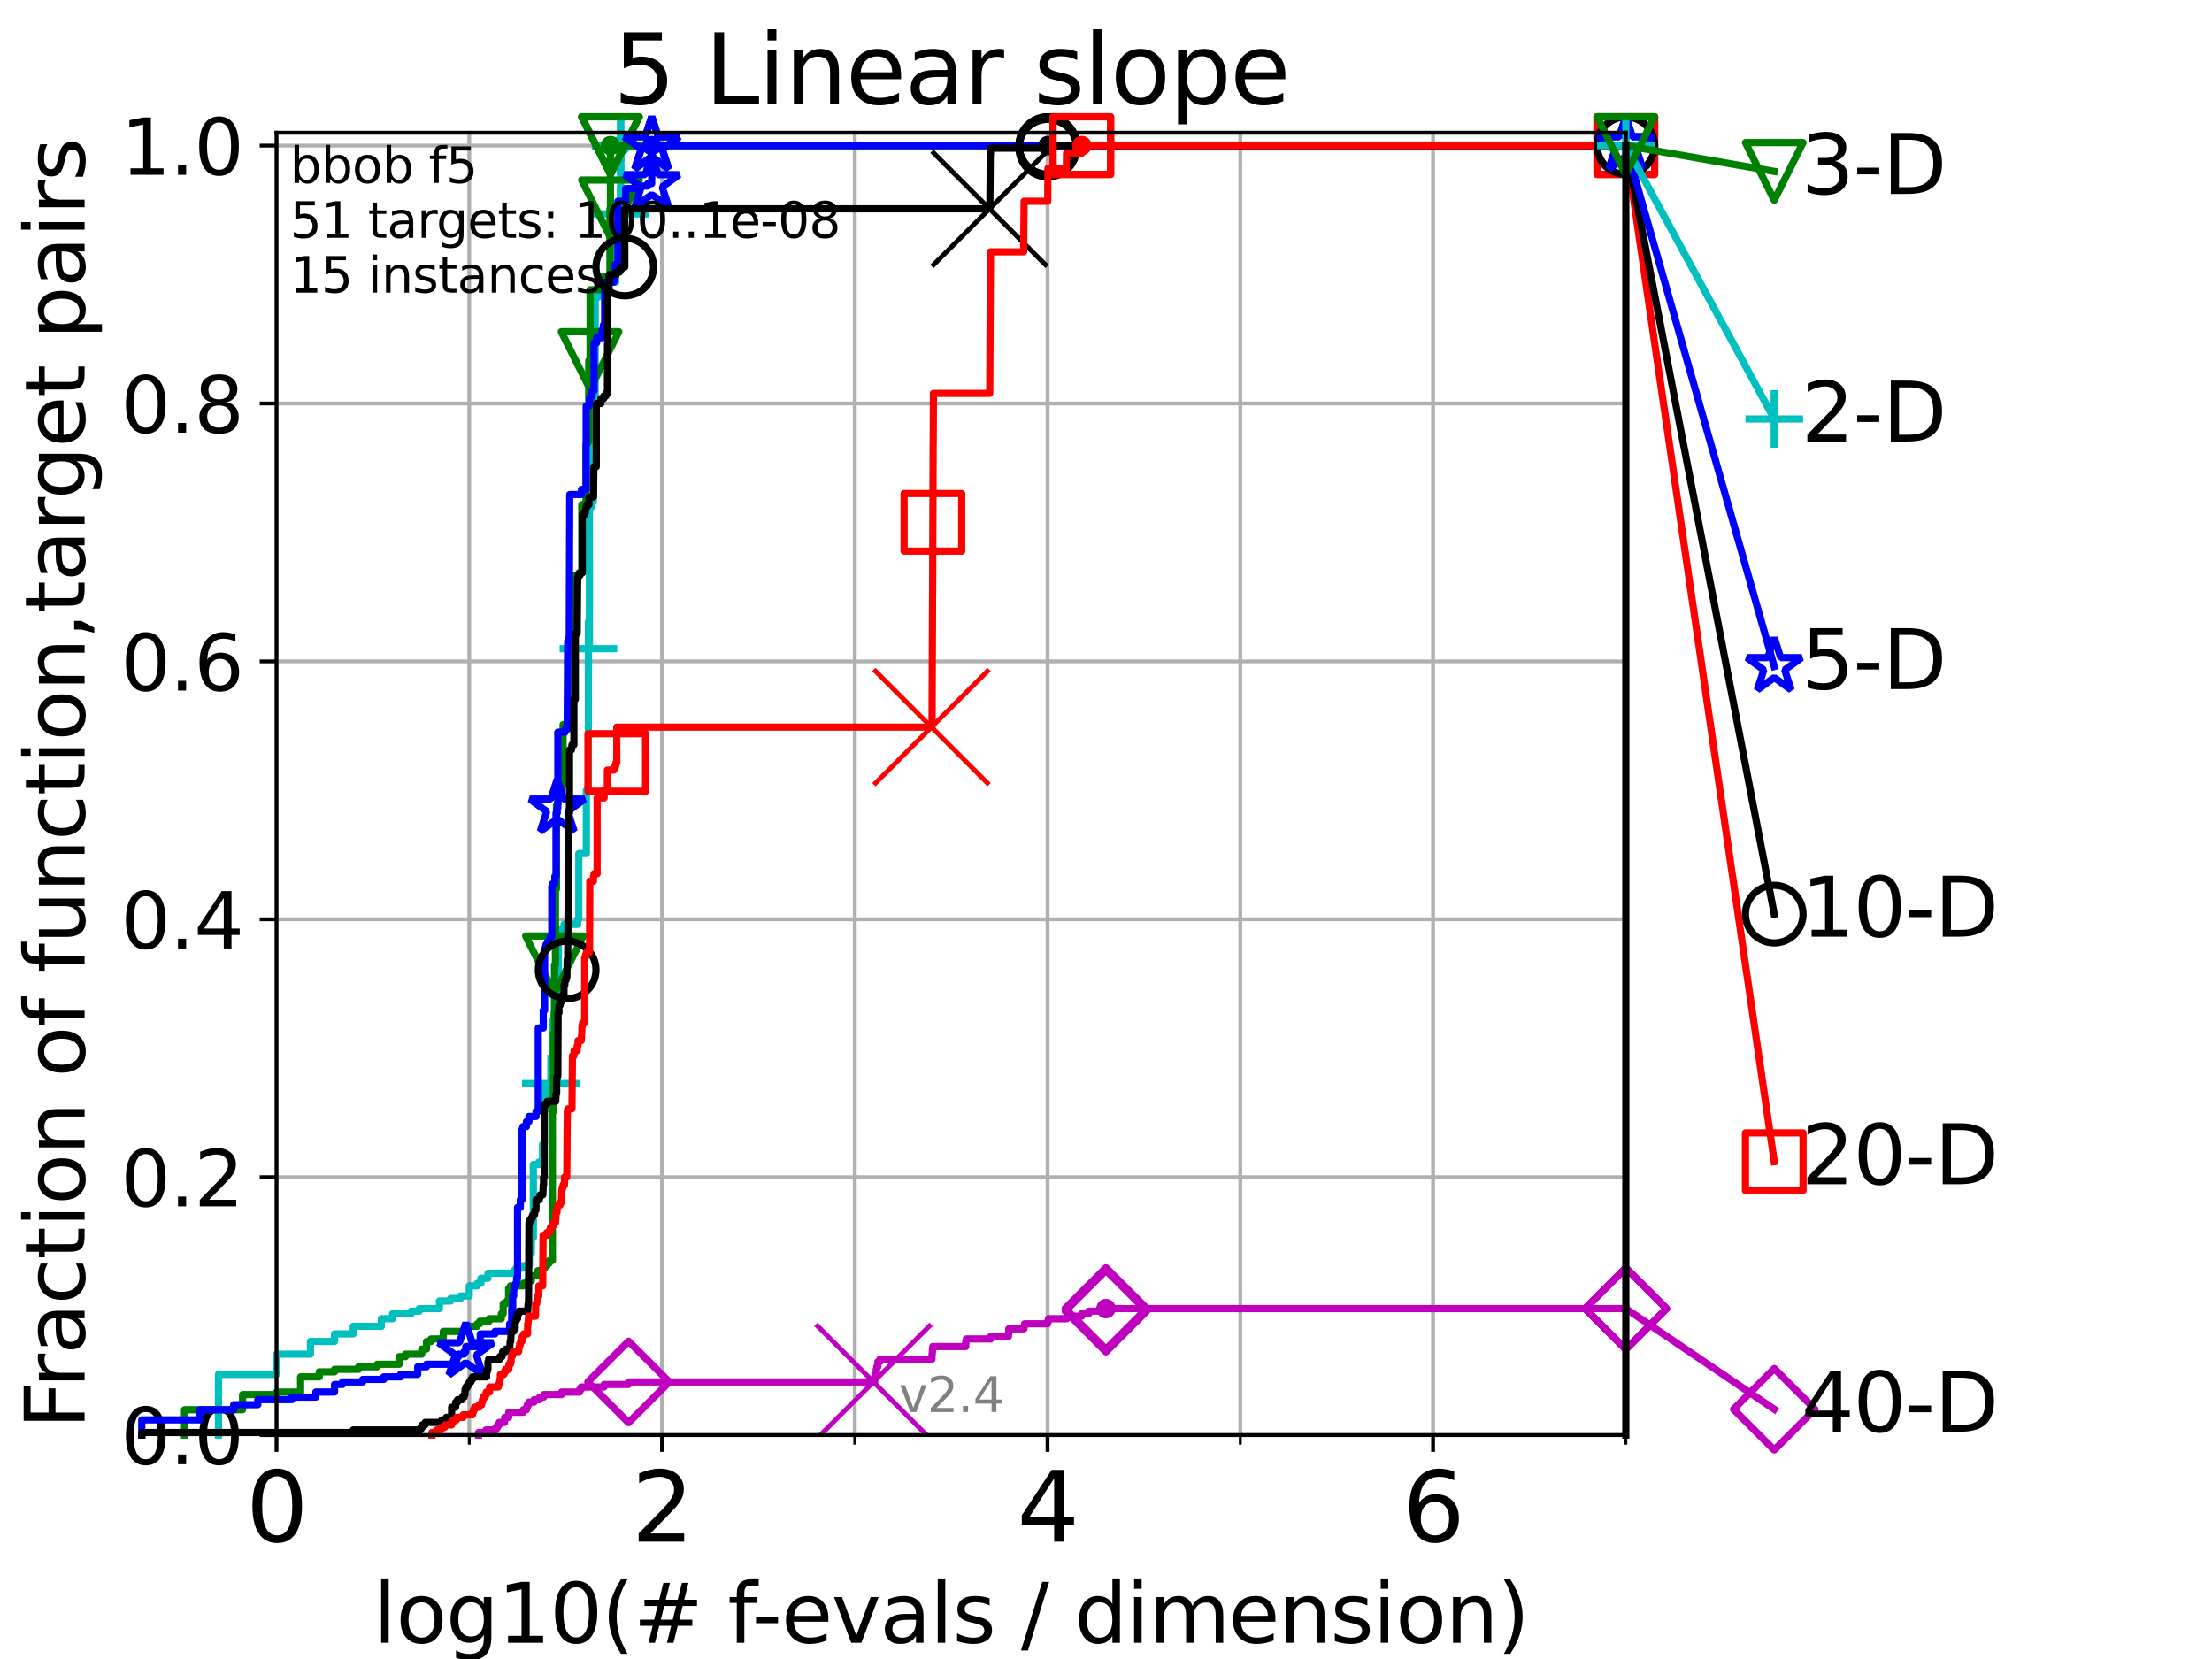 <?xml version="1.0" encoding="utf-8" standalone="no"?>
<!DOCTYPE svg PUBLIC "-//W3C//DTD SVG 1.1//EN"
  "http://www.w3.org/Graphics/SVG/1.1/DTD/svg11.dtd">
<svg height="345.6pt" version="1.1" viewBox="0 0 460.8 345.6" width="460.8pt" xmlns="http://www.w3.org/2000/svg" xmlns:xlink="http://www.w3.org/1999/xlink">
 <defs>
  <style type="text/css">*{stroke-linecap:butt;stroke-linejoin:round;}</style>
 </defs>
 <g id="figure_1">
  <g id="patch_1">
   <path d="M 0 345.6 
L 460.8 345.6 
L 460.8 0 
L 0 0 
z
" style="fill:#ffffff;"/>
  </g>
  <g id="axes_1">
   <g id="patch_2">
    <path d="M 57.6 298.944 
L 338.688 298.944 
L 338.688 27.648 
L 57.6 27.648 
z
" style="fill:#ffffff;"/>
   </g>
   <g id="matplotlib.axis_1">
    <g id="xtick_1">
     <g id="line2d_1">
      <path clip-path="url(#p03f51d6a20)" d="M 57.6 298.944 
L 57.6 27.648 
" style="fill:none;stroke:#b0b0b0;stroke-linecap:square;stroke-width:0.8;"/>
     </g>
     <g id="line2d_2">
      <defs>
       <path d="M 0 0 
L 0 3.5 
" id="me3a0a09bda" style="stroke:#000000;stroke-width:0.8;"/>
      </defs>
      <g>
       <use style="stroke:#000000;stroke-width:0.8;" x="57.6" xlink:href="#me3a0a09bda" y="298.944"/>
      </g>
     </g>
     <g id="text_1">
      <!-- 0 -->
      <g transform="translate(51.237 321.141)scale(0.2 -0.2)">
       <defs>
        <path d="M 2034 4250 
Q 1547 4250 1301 3770 
Q 1056 3291 1056 2328 
Q 1056 1369 1301 889 
Q 1547 409 2034 409 
Q 2525 409 2770 889 
Q 3016 1369 3016 2328 
Q 3016 3291 2770 3770 
Q 2525 4250 2034 4250 
z
M 2034 4750 
Q 2819 4750 3233 4129 
Q 3647 3509 3647 2328 
Q 3647 1150 3233 529 
Q 2819 -91 2034 -91 
Q 1250 -91 836 529 
Q 422 1150 422 2328 
Q 422 3509 836 4129 
Q 1250 4750 2034 4750 
z
" id="DejaVuSans-30" transform="scale(0.016)"/>
       </defs>
       <use xlink:href="#DejaVuSans-30"/>
      </g>
     </g>
    </g>
    <g id="xtick_2">
     <g id="line2d_3">
      <path clip-path="url(#p03f51d6a20)" d="M 137.911 298.944 
L 137.911 27.648 
" style="fill:none;stroke:#b0b0b0;stroke-linecap:square;stroke-width:0.8;"/>
     </g>
     <g id="line2d_4">
      <g>
       <use style="stroke:#000000;stroke-width:0.8;" x="137.911" xlink:href="#me3a0a09bda" y="298.944"/>
      </g>
     </g>
     <g id="text_2">
      <!-- 2 -->
      <g transform="translate(131.548 321.141)scale(0.2 -0.2)">
       <defs>
        <path d="M 1228 531 
L 3431 531 
L 3431 0 
L 469 0 
L 469 531 
Q 828 903 1448 1529 
Q 2069 2156 2228 2338 
Q 2531 2678 2651 2914 
Q 2772 3150 2772 3378 
Q 2772 3750 2511 3984 
Q 2250 4219 1831 4219 
Q 1534 4219 1204 4116 
Q 875 4013 500 3803 
L 500 4441 
Q 881 4594 1212 4672 
Q 1544 4750 1819 4750 
Q 2544 4750 2975 4387 
Q 3406 4025 3406 3419 
Q 3406 3131 3298 2873 
Q 3191 2616 2906 2266 
Q 2828 2175 2409 1742 
Q 1991 1309 1228 531 
z
" id="DejaVuSans-32" transform="scale(0.016)"/>
       </defs>
       <use xlink:href="#DejaVuSans-32"/>
      </g>
     </g>
    </g>
    <g id="xtick_3">
     <g id="line2d_5">
      <path clip-path="url(#p03f51d6a20)" d="M 218.222 298.944 
L 218.222 27.648 
" style="fill:none;stroke:#b0b0b0;stroke-linecap:square;stroke-width:0.8;"/>
     </g>
     <g id="line2d_6">
      <g>
       <use style="stroke:#000000;stroke-width:0.8;" x="218.222" xlink:href="#me3a0a09bda" y="298.944"/>
      </g>
     </g>
     <g id="text_3">
      <!-- 4 -->
      <g transform="translate(211.859 321.141)scale(0.2 -0.2)">
       <defs>
        <path d="M 2419 4116 
L 825 1625 
L 2419 1625 
L 2419 4116 
z
M 2253 4666 
L 3047 4666 
L 3047 1625 
L 3713 1625 
L 3713 1100 
L 3047 1100 
L 3047 0 
L 2419 0 
L 2419 1100 
L 313 1100 
L 313 1709 
L 2253 4666 
z
" id="DejaVuSans-34" transform="scale(0.016)"/>
       </defs>
       <use xlink:href="#DejaVuSans-34"/>
      </g>
     </g>
    </g>
    <g id="xtick_4">
     <g id="line2d_7">
      <path clip-path="url(#p03f51d6a20)" d="M 298.533 298.944 
L 298.533 27.648 
" style="fill:none;stroke:#b0b0b0;stroke-linecap:square;stroke-width:0.8;"/>
     </g>
     <g id="line2d_8">
      <g>
       <use style="stroke:#000000;stroke-width:0.8;" x="298.533" xlink:href="#me3a0a09bda" y="298.944"/>
      </g>
     </g>
     <g id="text_4">
      <!-- 6 -->
      <g transform="translate(292.17 321.141)scale(0.2 -0.2)">
       <defs>
        <path d="M 2113 2584 
Q 1688 2584 1439 2293 
Q 1191 2003 1191 1497 
Q 1191 994 1439 701 
Q 1688 409 2113 409 
Q 2538 409 2786 701 
Q 3034 994 3034 1497 
Q 3034 2003 2786 2293 
Q 2538 2584 2113 2584 
z
M 3366 4563 
L 3366 3988 
Q 3128 4100 2886 4159 
Q 2644 4219 2406 4219 
Q 1781 4219 1451 3797 
Q 1122 3375 1075 2522 
Q 1259 2794 1537 2939 
Q 1816 3084 2150 3084 
Q 2853 3084 3261 2657 
Q 3669 2231 3669 1497 
Q 3669 778 3244 343 
Q 2819 -91 2113 -91 
Q 1303 -91 875 529 
Q 447 1150 447 2328 
Q 447 3434 972 4092 
Q 1497 4750 2381 4750 
Q 2619 4750 2861 4703 
Q 3103 4656 3366 4563 
z
" id="DejaVuSans-36" transform="scale(0.016)"/>
       </defs>
       <use xlink:href="#DejaVuSans-36"/>
      </g>
     </g>
    </g>
    <g id="xtick_5">
     <g id="line2d_9">
      <path clip-path="url(#p03f51d6a20)" d="M 97.755 298.944 
L 97.755 27.648 
" style="fill:none;stroke:#b0b0b0;stroke-linecap:square;stroke-width:0.8;"/>
     </g>
     <g id="line2d_10">
      <defs>
       <path d="M 0 0 
L 0 2 
" id="m371f4f05fe" style="stroke:#000000;stroke-width:0.6;"/>
      </defs>
      <g>
       <use style="stroke:#000000;stroke-width:0.6;" x="97.755" xlink:href="#m371f4f05fe" y="298.944"/>
      </g>
     </g>
    </g>
    <g id="xtick_6">
     <g id="line2d_11">
      <path clip-path="url(#p03f51d6a20)" d="M 178.066 298.944 
L 178.066 27.648 
" style="fill:none;stroke:#b0b0b0;stroke-linecap:square;stroke-width:0.8;"/>
     </g>
     <g id="line2d_12">
      <g>
       <use style="stroke:#000000;stroke-width:0.6;" x="178.066" xlink:href="#m371f4f05fe" y="298.944"/>
      </g>
     </g>
    </g>
    <g id="xtick_7">
     <g id="line2d_13">
      <path clip-path="url(#p03f51d6a20)" d="M 258.377 298.944 
L 258.377 27.648 
" style="fill:none;stroke:#b0b0b0;stroke-linecap:square;stroke-width:0.8;"/>
     </g>
     <g id="line2d_14">
      <g>
       <use style="stroke:#000000;stroke-width:0.6;" x="258.377" xlink:href="#m371f4f05fe" y="298.944"/>
      </g>
     </g>
    </g>
    <g id="xtick_8">
     <g id="line2d_15">
      <path clip-path="url(#p03f51d6a20)" d="M 338.688 298.944 
L 338.688 27.648 
" style="fill:none;stroke:#b0b0b0;stroke-linecap:square;stroke-width:0.8;"/>
     </g>
     <g id="line2d_16">
      <g>
       <use style="stroke:#000000;stroke-width:0.6;" x="338.688" xlink:href="#m371f4f05fe" y="298.944"/>
      </g>
     </g>
    </g>
    <g id="text_5">
     <!-- log10(# f-evals / dimension) -->
     <g transform="translate(77.764 342.218)scale(0.17 -0.17)">
      <defs>
       <path d="M 603 4863 
L 1178 4863 
L 1178 0 
L 603 0 
L 603 4863 
z
" id="DejaVuSans-6c" transform="scale(0.016)"/>
       <path d="M 1959 3097 
Q 1497 3097 1228 2736 
Q 959 2375 959 1747 
Q 959 1119 1226 758 
Q 1494 397 1959 397 
Q 2419 397 2687 759 
Q 2956 1122 2956 1747 
Q 2956 2369 2687 2733 
Q 2419 3097 1959 3097 
z
M 1959 3584 
Q 2709 3584 3137 3096 
Q 3566 2609 3566 1747 
Q 3566 888 3137 398 
Q 2709 -91 1959 -91 
Q 1206 -91 779 398 
Q 353 888 353 1747 
Q 353 2609 779 3096 
Q 1206 3584 1959 3584 
z
" id="DejaVuSans-6f" transform="scale(0.016)"/>
       <path d="M 2906 1791 
Q 2906 2416 2648 2759 
Q 2391 3103 1925 3103 
Q 1463 3103 1205 2759 
Q 947 2416 947 1791 
Q 947 1169 1205 825 
Q 1463 481 1925 481 
Q 2391 481 2648 825 
Q 2906 1169 2906 1791 
z
M 3481 434 
Q 3481 -459 3084 -895 
Q 2688 -1331 1869 -1331 
Q 1566 -1331 1297 -1286 
Q 1028 -1241 775 -1147 
L 775 -588 
Q 1028 -725 1275 -790 
Q 1522 -856 1778 -856 
Q 2344 -856 2625 -561 
Q 2906 -266 2906 331 
L 2906 616 
Q 2728 306 2450 153 
Q 2172 0 1784 0 
Q 1141 0 747 490 
Q 353 981 353 1791 
Q 353 2603 747 3093 
Q 1141 3584 1784 3584 
Q 2172 3584 2450 3431 
Q 2728 3278 2906 2969 
L 2906 3500 
L 3481 3500 
L 3481 434 
z
" id="DejaVuSans-67" transform="scale(0.016)"/>
       <path d="M 794 531 
L 1825 531 
L 1825 4091 
L 703 3866 
L 703 4441 
L 1819 4666 
L 2450 4666 
L 2450 531 
L 3481 531 
L 3481 0 
L 794 0 
L 794 531 
z
" id="DejaVuSans-31" transform="scale(0.016)"/>
       <path d="M 1984 4856 
Q 1566 4138 1362 3434 
Q 1159 2731 1159 2009 
Q 1159 1288 1364 580 
Q 1569 -128 1984 -844 
L 1484 -844 
Q 1016 -109 783 600 
Q 550 1309 550 2009 
Q 550 2706 781 3412 
Q 1013 4119 1484 4856 
L 1984 4856 
z
" id="DejaVuSans-28" transform="scale(0.016)"/>
       <path d="M 3272 2816 
L 2363 2816 
L 2100 1772 
L 3016 1772 
L 3272 2816 
z
M 2803 4594 
L 2478 3297 
L 3391 3297 
L 3719 4594 
L 4219 4594 
L 3897 3297 
L 4872 3297 
L 4872 2816 
L 3775 2816 
L 3519 1772 
L 4513 1772 
L 4513 1294 
L 3397 1294 
L 3072 0 
L 2572 0 
L 2894 1294 
L 1978 1294 
L 1656 0 
L 1153 0 
L 1478 1294 
L 494 1294 
L 494 1772 
L 1594 1772 
L 1856 2816 
L 850 2816 
L 850 3297 
L 1978 3297 
L 2297 4594 
L 2803 4594 
z
" id="DejaVuSans-23" transform="scale(0.016)"/>
       <path id="DejaVuSans-20" transform="scale(0.016)"/>
       <path d="M 2375 4863 
L 2375 4384 
L 1825 4384 
Q 1516 4384 1395 4259 
Q 1275 4134 1275 3809 
L 1275 3500 
L 2222 3500 
L 2222 3053 
L 1275 3053 
L 1275 0 
L 697 0 
L 697 3053 
L 147 3053 
L 147 3500 
L 697 3500 
L 697 3744 
Q 697 4328 969 4595 
Q 1241 4863 1831 4863 
L 2375 4863 
z
" id="DejaVuSans-66" transform="scale(0.016)"/>
       <path d="M 313 2009 
L 1997 2009 
L 1997 1497 
L 313 1497 
L 313 2009 
z
" id="DejaVuSans-2d" transform="scale(0.016)"/>
       <path d="M 3597 1894 
L 3597 1613 
L 953 1613 
Q 991 1019 1311 708 
Q 1631 397 2203 397 
Q 2534 397 2845 478 
Q 3156 559 3463 722 
L 3463 178 
Q 3153 47 2828 -22 
Q 2503 -91 2169 -91 
Q 1331 -91 842 396 
Q 353 884 353 1716 
Q 353 2575 817 3079 
Q 1281 3584 2069 3584 
Q 2775 3584 3186 3129 
Q 3597 2675 3597 1894 
z
M 3022 2063 
Q 3016 2534 2758 2815 
Q 2500 3097 2075 3097 
Q 1594 3097 1305 2825 
Q 1016 2553 972 2059 
L 3022 2063 
z
" id="DejaVuSans-65" transform="scale(0.016)"/>
       <path d="M 191 3500 
L 800 3500 
L 1894 563 
L 2988 3500 
L 3597 3500 
L 2284 0 
L 1503 0 
L 191 3500 
z
" id="DejaVuSans-76" transform="scale(0.016)"/>
       <path d="M 2194 1759 
Q 1497 1759 1228 1600 
Q 959 1441 959 1056 
Q 959 750 1161 570 
Q 1363 391 1709 391 
Q 2188 391 2477 730 
Q 2766 1069 2766 1631 
L 2766 1759 
L 2194 1759 
z
M 3341 1997 
L 3341 0 
L 2766 0 
L 2766 531 
Q 2569 213 2275 61 
Q 1981 -91 1556 -91 
Q 1019 -91 701 211 
Q 384 513 384 1019 
Q 384 1609 779 1909 
Q 1175 2209 1959 2209 
L 2766 2209 
L 2766 2266 
Q 2766 2663 2505 2880 
Q 2244 3097 1772 3097 
Q 1472 3097 1187 3025 
Q 903 2953 641 2809 
L 641 3341 
Q 956 3463 1253 3523 
Q 1550 3584 1831 3584 
Q 2591 3584 2966 3190 
Q 3341 2797 3341 1997 
z
" id="DejaVuSans-61" transform="scale(0.016)"/>
       <path d="M 2834 3397 
L 2834 2853 
Q 2591 2978 2328 3040 
Q 2066 3103 1784 3103 
Q 1356 3103 1142 2972 
Q 928 2841 928 2578 
Q 928 2378 1081 2264 
Q 1234 2150 1697 2047 
L 1894 2003 
Q 2506 1872 2764 1633 
Q 3022 1394 3022 966 
Q 3022 478 2636 193 
Q 2250 -91 1575 -91 
Q 1294 -91 989 -36 
Q 684 19 347 128 
L 347 722 
Q 666 556 975 473 
Q 1284 391 1588 391 
Q 1994 391 2212 530 
Q 2431 669 2431 922 
Q 2431 1156 2273 1281 
Q 2116 1406 1581 1522 
L 1381 1569 
Q 847 1681 609 1914 
Q 372 2147 372 2553 
Q 372 3047 722 3315 
Q 1072 3584 1716 3584 
Q 2034 3584 2315 3537 
Q 2597 3491 2834 3397 
z
" id="DejaVuSans-73" transform="scale(0.016)"/>
       <path d="M 1625 4666 
L 2156 4666 
L 531 -594 
L 0 -594 
L 1625 4666 
z
" id="DejaVuSans-2f" transform="scale(0.016)"/>
       <path d="M 2906 2969 
L 2906 4863 
L 3481 4863 
L 3481 0 
L 2906 0 
L 2906 525 
Q 2725 213 2448 61 
Q 2172 -91 1784 -91 
Q 1150 -91 751 415 
Q 353 922 353 1747 
Q 353 2572 751 3078 
Q 1150 3584 1784 3584 
Q 2172 3584 2448 3432 
Q 2725 3281 2906 2969 
z
M 947 1747 
Q 947 1113 1208 752 
Q 1469 391 1925 391 
Q 2381 391 2643 752 
Q 2906 1113 2906 1747 
Q 2906 2381 2643 2742 
Q 2381 3103 1925 3103 
Q 1469 3103 1208 2742 
Q 947 2381 947 1747 
z
" id="DejaVuSans-64" transform="scale(0.016)"/>
       <path d="M 603 3500 
L 1178 3500 
L 1178 0 
L 603 0 
L 603 3500 
z
M 603 4863 
L 1178 4863 
L 1178 4134 
L 603 4134 
L 603 4863 
z
" id="DejaVuSans-69" transform="scale(0.016)"/>
       <path d="M 3328 2828 
Q 3544 3216 3844 3400 
Q 4144 3584 4550 3584 
Q 5097 3584 5394 3201 
Q 5691 2819 5691 2113 
L 5691 0 
L 5113 0 
L 5113 2094 
Q 5113 2597 4934 2840 
Q 4756 3084 4391 3084 
Q 3944 3084 3684 2787 
Q 3425 2491 3425 1978 
L 3425 0 
L 2847 0 
L 2847 2094 
Q 2847 2600 2669 2842 
Q 2491 3084 2119 3084 
Q 1678 3084 1418 2786 
Q 1159 2488 1159 1978 
L 1159 0 
L 581 0 
L 581 3500 
L 1159 3500 
L 1159 2956 
Q 1356 3278 1631 3431 
Q 1906 3584 2284 3584 
Q 2666 3584 2933 3390 
Q 3200 3197 3328 2828 
z
" id="DejaVuSans-6d" transform="scale(0.016)"/>
       <path d="M 3513 2113 
L 3513 0 
L 2938 0 
L 2938 2094 
Q 2938 2591 2744 2837 
Q 2550 3084 2163 3084 
Q 1697 3084 1428 2787 
Q 1159 2491 1159 1978 
L 1159 0 
L 581 0 
L 581 3500 
L 1159 3500 
L 1159 2956 
Q 1366 3272 1645 3428 
Q 1925 3584 2291 3584 
Q 2894 3584 3203 3211 
Q 3513 2838 3513 2113 
z
" id="DejaVuSans-6e" transform="scale(0.016)"/>
       <path d="M 513 4856 
L 1013 4856 
Q 1481 4119 1714 3412 
Q 1947 2706 1947 2009 
Q 1947 1309 1714 600 
Q 1481 -109 1013 -844 
L 513 -844 
Q 928 -128 1133 580 
Q 1338 1288 1338 2009 
Q 1338 2731 1133 3434 
Q 928 4138 513 4856 
z
" id="DejaVuSans-29" transform="scale(0.016)"/>
      </defs>
      <use xlink:href="#DejaVuSans-6c"/>
      <use x="27.783" xlink:href="#DejaVuSans-6f"/>
      <use x="88.965" xlink:href="#DejaVuSans-67"/>
      <use x="152.441" xlink:href="#DejaVuSans-31"/>
      <use x="216.064" xlink:href="#DejaVuSans-30"/>
      <use x="279.688" xlink:href="#DejaVuSans-28"/>
      <use x="318.701" xlink:href="#DejaVuSans-23"/>
      <use x="402.49" xlink:href="#DejaVuSans-20"/>
      <use x="434.277" xlink:href="#DejaVuSans-66"/>
      <use x="463.982" xlink:href="#DejaVuSans-2d"/>
      <use x="500.066" xlink:href="#DejaVuSans-65"/>
      <use x="561.59" xlink:href="#DejaVuSans-76"/>
      <use x="620.77" xlink:href="#DejaVuSans-61"/>
      <use x="682.049" xlink:href="#DejaVuSans-6c"/>
      <use x="709.832" xlink:href="#DejaVuSans-73"/>
      <use x="761.932" xlink:href="#DejaVuSans-20"/>
      <use x="793.719" xlink:href="#DejaVuSans-2f"/>
      <use x="827.41" xlink:href="#DejaVuSans-20"/>
      <use x="859.197" xlink:href="#DejaVuSans-64"/>
      <use x="922.674" xlink:href="#DejaVuSans-69"/>
      <use x="950.457" xlink:href="#DejaVuSans-6d"/>
      <use x="1047.869" xlink:href="#DejaVuSans-65"/>
      <use x="1109.393" xlink:href="#DejaVuSans-6e"/>
      <use x="1172.771" xlink:href="#DejaVuSans-73"/>
      <use x="1224.871" xlink:href="#DejaVuSans-69"/>
      <use x="1252.654" xlink:href="#DejaVuSans-6f"/>
      <use x="1313.836" xlink:href="#DejaVuSans-6e"/>
      <use x="1377.215" xlink:href="#DejaVuSans-29"/>
     </g>
    </g>
   </g>
   <g id="matplotlib.axis_2">
    <g id="ytick_1">
     <g id="line2d_17">
      <path clip-path="url(#p03f51d6a20)" d="M 57.6 298.944 
L 338.688 298.944 
" style="fill:none;stroke:#b0b0b0;stroke-linecap:square;stroke-width:0.8;"/>
     </g>
     <g id="line2d_18">
      <defs>
       <path d="M 0 0 
L -3.5 0 
" id="m7d1d239bf8" style="stroke:#000000;stroke-width:0.8;"/>
      </defs>
      <g>
       <use style="stroke:#000000;stroke-width:0.8;" x="57.6" xlink:href="#m7d1d239bf8" y="298.944"/>
      </g>
     </g>
     <g id="text_6">
      <!-- 0.0 -->
      <g transform="translate(25.155 305.023)scale(0.16 -0.16)">
       <defs>
        <path d="M 684 794 
L 1344 794 
L 1344 0 
L 684 0 
L 684 794 
z
" id="DejaVuSans-2e" transform="scale(0.016)"/>
       </defs>
       <use xlink:href="#DejaVuSans-30"/>
       <use x="63.623" xlink:href="#DejaVuSans-2e"/>
       <use x="95.41" xlink:href="#DejaVuSans-30"/>
      </g>
     </g>
    </g>
    <g id="ytick_2">
     <g id="line2d_19">
      <path clip-path="url(#p03f51d6a20)" d="M 57.6 245.222 
L 338.688 245.222 
" style="fill:none;stroke:#b0b0b0;stroke-linecap:square;stroke-width:0.8;"/>
     </g>
     <g id="line2d_20">
      <g>
       <use style="stroke:#000000;stroke-width:0.8;" x="57.6" xlink:href="#m7d1d239bf8" y="245.222"/>
      </g>
     </g>
     <g id="text_7">
      <!-- 0.2 -->
      <g transform="translate(25.155 251.301)scale(0.16 -0.16)">
       <use xlink:href="#DejaVuSans-30"/>
       <use x="63.623" xlink:href="#DejaVuSans-2e"/>
       <use x="95.41" xlink:href="#DejaVuSans-32"/>
      </g>
     </g>
    </g>
    <g id="ytick_3">
     <g id="line2d_21">
      <path clip-path="url(#p03f51d6a20)" d="M 57.6 191.5 
L 338.688 191.5 
" style="fill:none;stroke:#b0b0b0;stroke-linecap:square;stroke-width:0.8;"/>
     </g>
     <g id="line2d_22">
      <g>
       <use style="stroke:#000000;stroke-width:0.8;" x="57.6" xlink:href="#m7d1d239bf8" y="191.5"/>
      </g>
     </g>
     <g id="text_8">
      <!-- 0.4 -->
      <g transform="translate(25.155 197.579)scale(0.16 -0.16)">
       <use xlink:href="#DejaVuSans-30"/>
       <use x="63.623" xlink:href="#DejaVuSans-2e"/>
       <use x="95.41" xlink:href="#DejaVuSans-34"/>
      </g>
     </g>
    </g>
    <g id="ytick_4">
     <g id="line2d_23">
      <path clip-path="url(#p03f51d6a20)" d="M 57.6 137.778 
L 338.688 137.778 
" style="fill:none;stroke:#b0b0b0;stroke-linecap:square;stroke-width:0.8;"/>
     </g>
     <g id="line2d_24">
      <g>
       <use style="stroke:#000000;stroke-width:0.8;" x="57.6" xlink:href="#m7d1d239bf8" y="137.778"/>
      </g>
     </g>
     <g id="text_9">
      <!-- 0.6 -->
      <g transform="translate(25.155 143.857)scale(0.16 -0.16)">
       <use xlink:href="#DejaVuSans-30"/>
       <use x="63.623" xlink:href="#DejaVuSans-2e"/>
       <use x="95.41" xlink:href="#DejaVuSans-36"/>
      </g>
     </g>
    </g>
    <g id="ytick_5">
     <g id="line2d_25">
      <path clip-path="url(#p03f51d6a20)" d="M 57.6 84.056 
L 338.688 84.056 
" style="fill:none;stroke:#b0b0b0;stroke-linecap:square;stroke-width:0.8;"/>
     </g>
     <g id="line2d_26">
      <g>
       <use style="stroke:#000000;stroke-width:0.8;" x="57.6" xlink:href="#m7d1d239bf8" y="84.056"/>
      </g>
     </g>
     <g id="text_10">
      <!-- 0.8 -->
      <g transform="translate(25.155 90.135)scale(0.16 -0.16)">
       <defs>
        <path d="M 2034 2216 
Q 1584 2216 1326 1975 
Q 1069 1734 1069 1313 
Q 1069 891 1326 650 
Q 1584 409 2034 409 
Q 2484 409 2743 651 
Q 3003 894 3003 1313 
Q 3003 1734 2745 1975 
Q 2488 2216 2034 2216 
z
M 1403 2484 
Q 997 2584 770 2862 
Q 544 3141 544 3541 
Q 544 4100 942 4425 
Q 1341 4750 2034 4750 
Q 2731 4750 3128 4425 
Q 3525 4100 3525 3541 
Q 3525 3141 3298 2862 
Q 3072 2584 2669 2484 
Q 3125 2378 3379 2068 
Q 3634 1759 3634 1313 
Q 3634 634 3220 271 
Q 2806 -91 2034 -91 
Q 1263 -91 848 271 
Q 434 634 434 1313 
Q 434 1759 690 2068 
Q 947 2378 1403 2484 
z
M 1172 3481 
Q 1172 3119 1398 2916 
Q 1625 2713 2034 2713 
Q 2441 2713 2670 2916 
Q 2900 3119 2900 3481 
Q 2900 3844 2670 4047 
Q 2441 4250 2034 4250 
Q 1625 4250 1398 4047 
Q 1172 3844 1172 3481 
z
" id="DejaVuSans-38" transform="scale(0.016)"/>
       </defs>
       <use xlink:href="#DejaVuSans-30"/>
       <use x="63.623" xlink:href="#DejaVuSans-2e"/>
       <use x="95.41" xlink:href="#DejaVuSans-38"/>
      </g>
     </g>
    </g>
    <g id="ytick_6">
     <g id="line2d_27">
      <path clip-path="url(#p03f51d6a20)" d="M 57.6 30.334 
L 338.688 30.334 
" style="fill:none;stroke:#b0b0b0;stroke-linecap:square;stroke-width:0.8;"/>
     </g>
     <g id="line2d_28">
      <g>
       <use style="stroke:#000000;stroke-width:0.8;" x="57.6" xlink:href="#m7d1d239bf8" y="30.334"/>
      </g>
     </g>
     <g id="text_11">
      <!-- 1.0 -->
      <g transform="translate(25.155 36.413)scale(0.16 -0.16)">
       <use xlink:href="#DejaVuSans-31"/>
       <use x="63.623" xlink:href="#DejaVuSans-2e"/>
       <use x="95.41" xlink:href="#DejaVuSans-30"/>
      </g>
     </g>
    </g>
    <g id="text_12">
     <!-- Fraction of function,target pairs -->
     <g transform="translate(17.62 297.681)rotate(-90)scale(0.17 -0.17)">
      <defs>
       <path d="M 628 4666 
L 3309 4666 
L 3309 4134 
L 1259 4134 
L 1259 2759 
L 3109 2759 
L 3109 2228 
L 1259 2228 
L 1259 0 
L 628 0 
L 628 4666 
z
" id="DejaVuSans-46" transform="scale(0.016)"/>
       <path d="M 2631 2963 
Q 2534 3019 2420 3045 
Q 2306 3072 2169 3072 
Q 1681 3072 1420 2755 
Q 1159 2438 1159 1844 
L 1159 0 
L 581 0 
L 581 3500 
L 1159 3500 
L 1159 2956 
Q 1341 3275 1631 3429 
Q 1922 3584 2338 3584 
Q 2397 3584 2469 3576 
Q 2541 3569 2628 3553 
L 2631 2963 
z
" id="DejaVuSans-72" transform="scale(0.016)"/>
       <path d="M 3122 3366 
L 3122 2828 
Q 2878 2963 2633 3030 
Q 2388 3097 2138 3097 
Q 1578 3097 1268 2742 
Q 959 2388 959 1747 
Q 959 1106 1268 751 
Q 1578 397 2138 397 
Q 2388 397 2633 464 
Q 2878 531 3122 666 
L 3122 134 
Q 2881 22 2623 -34 
Q 2366 -91 2075 -91 
Q 1284 -91 818 406 
Q 353 903 353 1747 
Q 353 2603 823 3093 
Q 1294 3584 2113 3584 
Q 2378 3584 2631 3529 
Q 2884 3475 3122 3366 
z
" id="DejaVuSans-63" transform="scale(0.016)"/>
       <path d="M 1172 4494 
L 1172 3500 
L 2356 3500 
L 2356 3053 
L 1172 3053 
L 1172 1153 
Q 1172 725 1289 603 
Q 1406 481 1766 481 
L 2356 481 
L 2356 0 
L 1766 0 
Q 1100 0 847 248 
Q 594 497 594 1153 
L 594 3053 
L 172 3053 
L 172 3500 
L 594 3500 
L 594 4494 
L 1172 4494 
z
" id="DejaVuSans-74" transform="scale(0.016)"/>
       <path d="M 544 1381 
L 544 3500 
L 1119 3500 
L 1119 1403 
Q 1119 906 1312 657 
Q 1506 409 1894 409 
Q 2359 409 2629 706 
Q 2900 1003 2900 1516 
L 2900 3500 
L 3475 3500 
L 3475 0 
L 2900 0 
L 2900 538 
Q 2691 219 2414 64 
Q 2138 -91 1772 -91 
Q 1169 -91 856 284 
Q 544 659 544 1381 
z
M 1991 3584 
L 1991 3584 
z
" id="DejaVuSans-75" transform="scale(0.016)"/>
       <path d="M 750 794 
L 1409 794 
L 1409 256 
L 897 -744 
L 494 -744 
L 750 256 
L 750 794 
z
" id="DejaVuSans-2c" transform="scale(0.016)"/>
       <path d="M 1159 525 
L 1159 -1331 
L 581 -1331 
L 581 3500 
L 1159 3500 
L 1159 2969 
Q 1341 3281 1617 3432 
Q 1894 3584 2278 3584 
Q 2916 3584 3314 3078 
Q 3713 2572 3713 1747 
Q 3713 922 3314 415 
Q 2916 -91 2278 -91 
Q 1894 -91 1617 61 
Q 1341 213 1159 525 
z
M 3116 1747 
Q 3116 2381 2855 2742 
Q 2594 3103 2138 3103 
Q 1681 3103 1420 2742 
Q 1159 2381 1159 1747 
Q 1159 1113 1420 752 
Q 1681 391 2138 391 
Q 2594 391 2855 752 
Q 3116 1113 3116 1747 
z
" id="DejaVuSans-70" transform="scale(0.016)"/>
      </defs>
      <use xlink:href="#DejaVuSans-46"/>
      <use x="50.27" xlink:href="#DejaVuSans-72"/>
      <use x="91.383" xlink:href="#DejaVuSans-61"/>
      <use x="152.662" xlink:href="#DejaVuSans-63"/>
      <use x="207.643" xlink:href="#DejaVuSans-74"/>
      <use x="246.852" xlink:href="#DejaVuSans-69"/>
      <use x="274.635" xlink:href="#DejaVuSans-6f"/>
      <use x="335.816" xlink:href="#DejaVuSans-6e"/>
      <use x="399.195" xlink:href="#DejaVuSans-20"/>
      <use x="430.982" xlink:href="#DejaVuSans-6f"/>
      <use x="492.164" xlink:href="#DejaVuSans-66"/>
      <use x="527.369" xlink:href="#DejaVuSans-20"/>
      <use x="559.156" xlink:href="#DejaVuSans-66"/>
      <use x="594.361" xlink:href="#DejaVuSans-75"/>
      <use x="657.74" xlink:href="#DejaVuSans-6e"/>
      <use x="721.119" xlink:href="#DejaVuSans-63"/>
      <use x="776.1" xlink:href="#DejaVuSans-74"/>
      <use x="815.309" xlink:href="#DejaVuSans-69"/>
      <use x="843.092" xlink:href="#DejaVuSans-6f"/>
      <use x="904.273" xlink:href="#DejaVuSans-6e"/>
      <use x="967.652" xlink:href="#DejaVuSans-2c"/>
      <use x="999.439" xlink:href="#DejaVuSans-74"/>
      <use x="1038.648" xlink:href="#DejaVuSans-61"/>
      <use x="1099.928" xlink:href="#DejaVuSans-72"/>
      <use x="1139.291" xlink:href="#DejaVuSans-67"/>
      <use x="1202.768" xlink:href="#DejaVuSans-65"/>
      <use x="1264.291" xlink:href="#DejaVuSans-74"/>
      <use x="1303.5" xlink:href="#DejaVuSans-20"/>
      <use x="1335.287" xlink:href="#DejaVuSans-70"/>
      <use x="1398.764" xlink:href="#DejaVuSans-61"/>
      <use x="1460.043" xlink:href="#DejaVuSans-69"/>
      <use x="1487.826" xlink:href="#DejaVuSans-72"/>
      <use x="1528.939" xlink:href="#DejaVuSans-73"/>
     </g>
    </g>
   </g>
   <g id="line2d_29">
    <defs>
     <path d="M 0 1.5 
C 0.398 1.5 0.779 1.342 1.061 1.061 
C 1.342 0.779 1.5 0.398 1.5 0 
C 1.5 -0.398 1.342 -0.779 1.061 -1.061 
C 0.779 -1.342 0.398 -1.5 0 -1.5 
C -0.398 -1.5 -0.779 -1.342 -1.061 -1.061 
C -1.342 -0.779 -1.5 -0.398 -1.5 0 
C -1.5 0.398 -1.342 0.779 -1.061 1.061 
C -0.779 1.342 -0.398 1.5 0 1.5 
z
" id="m0dd6630d04" style="stroke:#00bfbf;"/>
    </defs>
    <g>
     <use style="fill:#00bfbf;stroke:#00bfbf;" x="129.291" xlink:href="#m0dd6630d04" y="30.334"/>
     <use style="fill:#00bfbf;stroke:#00bfbf;" x="129.291" xlink:href="#m0dd6630d04" y="30.334"/>
    </g>
   </g>
   <g id="line2d_30">
    <path d="M 45.512 298.944 
L 45.512 286.304 
L 57.6 286.304 
L 57.6 282.09 
L 64.671 282.09 
L 64.671 279.457 
L 69.688 279.457 
L 69.688 277.877 
L 73.579 277.877 
L 73.579 276.296 
L 79.447 276.296 
L 79.447 274.716 
L 81.776 274.716 
L 81.776 273.663 
L 85.667 273.663 
L 85.667 273.136 
L 87.33 273.136 
L 87.33 272.61 
L 91.535 272.61 
L 91.535 271.03 
L 93.864 271.03 
L 93.864 270.503 
L 95.918 270.503 
L 95.918 269.976 
L 97.755 269.976 
L 97.755 267.87 
L 99.418 267.87 
L 99.418 267.343 
L 100.193 267.343 
L 100.193 266.289 
L 101.647 266.289 
L 101.647 265.236 
L 107.009 265.236 
L 107.009 264.709 
L 107.515 264.709 
L 107.515 264.183 
L 108.949 264.183 
L 108.949 263.656 
L 110.274 263.656 
L 110.274 261.023 
L 110.694 261.023 
L 110.694 257.862 
L 111.105 257.862 
L 111.105 242.589 
L 112.281 242.589 
L 112.281 242.062 
L 113.023 242.062 
L 113.023 238.375 
L 113.383 238.375 
L 113.383 226.261 
L 114.751 226.261 
L 114.751 225.735 
L 115.077 225.735 
L 115.077 212.567 
L 115.397 212.567 
L 115.397 210.987 
L 115.711 210.987 
L 115.711 209.934 
L 116.323 209.934 
L 116.323 194.133 
L 116.621 194.133 
L 116.621 193.607 
L 117.486 193.607 
L 117.486 192.553 
L 120.335 192.553 
L 120.335 191.5 
L 120.572 191.5 
L 120.572 177.806 
L 122.148 177.806 
L 122.148 164.639 
L 122.362 164.639 
L 122.362 164.112 
L 122.573 164.112 
L 122.573 135.145 
L 122.782 135.145 
L 122.782 105.65 
L 123.193 105.65 
L 123.193 104.597 
L 123.594 104.597 
L 123.594 88.27 
L 123.791 88.27 
L 123.791 87.743 
L 123.985 87.743 
L 123.985 61.935 
L 124.557 61.935 
L 124.557 60.882 
L 126.839 60.882 
L 126.839 58.775 
L 128.26 58.775 
L 128.26 44.555 
L 129.291 44.555 
L 129.291 30.334 
L 338.688 30.334 
" style="fill:none;stroke:#00bfbf;stroke-linecap:square;stroke-width:1.5;"/>
   </g>
   <g id="line2d_31">
    <defs>
     <path d="M -6 0 
L 6 0 
M 0 6 
L 0 -6 
" id="m024939d898" style="stroke:#00bfbf;stroke-width:1.5;"/>
    </defs>
    <g>
     <use style="fill-opacity:0;stroke:#00bfbf;stroke-width:1.5;" x="114.751" xlink:href="#m024939d898" y="225.735"/>
     <use style="fill-opacity:0;stroke:#00bfbf;stroke-width:1.5;" x="122.573" xlink:href="#m024939d898" y="135.145"/>
     <use style="fill-opacity:0;stroke:#00bfbf;stroke-width:1.5;" x="129.291" xlink:href="#m024939d898" y="44.555"/>
     <use style="fill-opacity:0;stroke:#00bfbf;stroke-width:1.5;" x="129.291" xlink:href="#m024939d898" y="30.334"/>
     <use style="fill-opacity:0;stroke:#00bfbf;stroke-width:1.5;" x="129.291" xlink:href="#m024939d898" y="30.334"/>
     <use style="fill-opacity:0;stroke:#00bfbf;stroke-width:1.5;" x="338.688" xlink:href="#m024939d898" y="30.334"/>
    </g>
   </g>
   <g id="line2d_32">
    <path style="fill:none;stroke:#00bfbf;stroke-linecap:square;stroke-width:1.5;"/>
    <g/>
   </g>
   <g id="line2d_33">
    <defs>
     <path d="M 0 1.5 
C 0.398 1.5 0.779 1.342 1.061 1.061 
C 1.342 0.779 1.5 0.398 1.5 0 
C 1.5 -0.398 1.342 -0.779 1.061 -1.061 
C 0.779 -1.342 0.398 -1.5 0 -1.5 
C -0.398 -1.5 -0.779 -1.342 -1.061 -1.061 
C -1.342 -0.779 -1.5 -0.398 -1.5 0 
C -1.5 0.398 -1.342 0.779 -1.061 1.061 
C -0.779 1.342 -0.398 1.5 0 1.5 
z
" id="m62a706bbe5" style="stroke:#008000;"/>
    </defs>
    <g>
     <use style="fill:#008000;stroke:#008000;" x="127.165" xlink:href="#m62a706bbe5" y="30.334"/>
     <use style="fill:#008000;stroke:#008000;" x="127.165" xlink:href="#m62a706bbe5" y="30.334"/>
    </g>
   </g>
   <g id="line2d_34">
    <path d="M 38.441 298.944 
L 38.441 293.677 
L 50.529 293.677 
L 50.529 290.517 
L 57.6 290.517 
L 57.6 289.99 
L 62.617 289.99 
L 62.617 286.83 
L 66.508 286.83 
L 66.508 285.777 
L 69.688 285.777 
L 69.688 285.25 
L 74.705 285.25 
L 74.705 284.723 
L 78.596 284.723 
L 78.596 284.197 
L 83.172 284.197 
L 83.172 282.617 
L 84.464 282.617 
L 84.464 282.09 
L 87.85 282.09 
L 87.85 281.037 
L 88.847 281.037 
L 88.847 279.457 
L 89.79 279.457 
L 89.79 278.93 
L 92.347 278.93 
L 92.347 277.35 
L 97.164 277.35 
L 97.164 276.823 
L 97.755 276.823 
L 97.755 276.296 
L 99.418 276.296 
L 99.418 275.77 
L 99.938 275.77 
L 99.938 275.243 
L 101.878 275.243 
L 101.878 274.716 
L 104.435 274.716 
L 104.435 273.663 
L 104.826 273.663 
L 104.826 271.556 
L 105.585 271.556 
L 105.585 271.03 
L 105.952 271.03 
L 105.952 268.396 
L 106.312 268.396 
L 106.312 267.87 
L 108.949 267.87 
L 108.949 267.343 
L 109.843 267.343 
L 109.843 266.816 
L 110.694 266.816 
L 110.694 265.763 
L 112.026 265.763 
L 112.026 264.709 
L 113.023 264.709 
L 113.023 264.183 
L 113.501 264.183 
L 113.501 263.656 
L 113.966 263.656 
L 113.966 263.129 
L 114.419 263.129 
L 114.419 262.603 
L 115.077 262.603 
L 115.077 231.528 
L 115.291 231.528 
L 115.291 215.201 
L 115.502 215.201 
L 115.502 200.98 
L 115.711 200.98 
L 115.711 185.18 
L 115.918 185.18 
L 115.918 167.799 
L 116.122 167.799 
L 116.122 167.272 
L 116.323 167.272 
L 116.323 166.219 
L 116.523 166.219 
L 116.523 164.639 
L 116.914 164.639 
L 116.914 163.586 
L 117.298 163.586 
L 117.298 150.945 
L 118.925 150.945 
L 118.925 135.145 
L 119.436 135.145 
L 119.436 134.618 
L 119.603 134.618 
L 119.603 119.871 
L 120.572 119.871 
L 120.572 119.344 
L 121.189 119.344 
L 121.189 105.124 
L 122.076 105.124 
L 122.076 92.483 
L 122.362 92.483 
L 122.362 91.956 
L 122.643 91.956 
L 122.643 75.102 
L 122.92 75.102 
L 122.92 60.355 
L 125.232 60.355 
L 125.232 58.775 
L 125.352 58.775 
L 125.352 57.722 
L 127.057 57.722 
L 127.057 43.501 
L 127.165 43.501 
L 127.165 30.334 
L 338.688 30.334 
" style="fill:none;stroke:#008000;stroke-linecap:square;stroke-width:1.5;"/>
   </g>
   <g id="line2d_35">
    <defs>
     <path d="M -0 6 
L 6 -6 
L -6 -6 
z
" id="med2972c905" style="stroke:#008000;stroke-linejoin:miter;stroke-width:1.5;"/>
    </defs>
    <g>
     <use style="fill-opacity:0;stroke:#008000;stroke-linejoin:miter;stroke-width:1.5;" x="115.502" xlink:href="#med2972c905" y="200.98"/>
     <use style="fill-opacity:0;stroke:#008000;stroke-linejoin:miter;stroke-width:1.5;" x="122.92" xlink:href="#med2972c905" y="75.102"/>
     <use style="fill-opacity:0;stroke:#008000;stroke-linejoin:miter;stroke-width:1.5;" x="127.165" xlink:href="#med2972c905" y="43.501"/>
     <use style="fill-opacity:0;stroke:#008000;stroke-linejoin:miter;stroke-width:1.5;" x="127.165" xlink:href="#med2972c905" y="30.334"/>
     <use style="fill-opacity:0;stroke:#008000;stroke-linejoin:miter;stroke-width:1.5;" x="127.165" xlink:href="#med2972c905" y="30.334"/>
     <use style="fill-opacity:0;stroke:#008000;stroke-linejoin:miter;stroke-width:1.5;" x="338.688" xlink:href="#med2972c905" y="30.334"/>
    </g>
   </g>
   <g id="line2d_36">
    <path style="fill:none;stroke:#008000;stroke-linecap:square;stroke-width:1.5;"/>
    <g/>
   </g>
   <g id="line2d_37">
    <defs>
     <path d="M 0 1.5 
C 0.398 1.5 0.779 1.342 1.061 1.061 
C 1.342 0.779 1.5 0.398 1.5 0 
C 1.5 -0.398 1.342 -0.779 1.061 -1.061 
C 0.779 -1.342 0.398 -1.5 0 -1.5 
C -0.398 -1.5 -0.779 -1.342 -1.061 -1.061 
C -1.342 -0.779 -1.5 -0.398 -1.5 0 
C -1.5 0.398 -1.342 0.779 -1.061 1.061 
C -0.779 1.342 -0.398 1.5 0 1.5 
z
" id="mb53a49186d" style="stroke:#0000ff;"/>
    </defs>
    <g>
     <use style="fill:#0000ff;stroke:#0000ff;" x="135.761" xlink:href="#mb53a49186d" y="30.334"/>
     <use style="fill:#0000ff;stroke:#0000ff;" x="135.761" xlink:href="#mb53a49186d" y="30.334"/>
    </g>
   </g>
   <g id="line2d_38">
    <path d="M 29.533 298.944 
L 29.533 295.784 
L 41.621 295.784 
L 41.621 293.677 
L 48.692 293.677 
L 48.692 292.624 
L 53.709 292.624 
L 53.709 291.57 
L 60.78 291.57 
L 60.78 291.044 
L 65.797 291.044 
L 65.797 289.99 
L 69.688 289.99 
L 69.688 288.41 
L 71.35 288.41 
L 71.35 287.884 
L 75.556 287.884 
L 75.556 287.357 
L 79.939 287.357 
L 79.939 286.83 
L 83.438 286.83 
L 83.438 286.304 
L 87.01 286.304 
L 87.01 284.723 
L 88.847 284.723 
L 88.847 284.197 
L 94.715 284.197 
L 94.715 283.67 
L 95.125 283.67 
L 95.125 282.617 
L 95.526 282.617 
L 95.526 282.09 
L 96.676 282.09 
L 96.676 281.563 
L 97.044 281.563 
L 97.044 280.51 
L 99.418 280.51 
L 99.418 279.983 
L 100.04 279.983 
L 100.04 277.877 
L 103.118 277.877 
L 103.118 277.35 
L 106.169 277.35 
L 106.169 275.77 
L 106.594 275.77 
L 106.594 272.61 
L 106.803 272.61 
L 106.803 269.976 
L 107.009 269.976 
L 107.009 268.396 
L 107.213 268.396 
L 107.213 267.87 
L 107.415 267.87 
L 107.415 267.343 
L 107.614 267.343 
L 107.614 266.289 
L 107.811 266.289 
L 107.811 251.542 
L 108.389 251.542 
L 108.389 249.962 
L 108.764 249.962 
L 108.764 235.215 
L 108.949 235.215 
L 108.949 234.688 
L 109.668 234.688 
L 109.668 233.635 
L 110.189 233.635 
L 110.189 232.582 
L 111.663 232.582 
L 111.663 231.528 
L 112.128 231.528 
L 112.128 214.148 
L 113.168 214.148 
L 113.168 210.461 
L 113.454 210.461 
L 113.454 197.82 
L 113.595 197.82 
L 113.595 197.294 
L 113.735 197.294 
L 113.735 196.767 
L 114.012 196.767 
L 114.012 196.24 
L 114.552 196.24 
L 114.552 195.187 
L 114.947 195.187 
L 114.947 184.653 
L 115.077 184.653 
L 115.077 184.126 
L 115.586 184.126 
L 115.586 182.546 
L 115.835 182.546 
L 115.835 169.379 
L 116.081 169.379 
L 116.081 168.326 
L 116.203 168.326 
L 116.203 152.525 
L 117.71 152.525 
L 117.71 151.999 
L 118.149 151.999 
L 118.257 133.565 
L 118.364 133.565 
L 118.364 133.038 
L 118.577 133.038 
L 118.682 103.017 
L 121.128 103.017 
L 121.128 101.963 
L 122.105 101.963 
L 122.105 84.583 
L 122.699 84.583 
L 122.782 83.003 
L 123.03 83.003 
L 123.03 82.476 
L 123.354 82.476 
L 123.354 81.423 
L 123.751 81.423 
L 123.751 71.416 
L 124.293 71.416 
L 124.293 70.362 
L 125.328 70.362 
L 125.399 68.782 
L 125.683 68.782 
L 125.683 67.729 
L 125.962 67.729 
L 125.962 59.302 
L 126.1 59.302 
L 126.1 58.775 
L 127.861 58.775 
L 127.923 57.722 
L 128.169 57.722 
L 128.169 55.088 
L 128.709 55.088 
L 128.709 41.921 
L 130.345 41.921 
L 130.345 39.288 
L 132.23 39.288 
L 132.23 38.761 
L 134.953 38.761 
L 134.953 38.234 
L 135.761 38.234 
L 135.761 30.334 
L 338.688 30.334 
L 338.688 30.334 
" style="fill:none;stroke:#0000ff;stroke-linecap:square;stroke-width:1.5;"/>
   </g>
   <g id="line2d_39">
    <defs>
     <path d="M 0 -6 
L -1.347 -1.854 
L -5.706 -1.854 
L -2.18 0.708 
L -3.527 4.854 
L -0 2.292 
L 3.527 4.854 
L 2.18 0.708 
L 5.706 -1.854 
L 1.347 -1.854 
z
" id="mdeba3d44e7" style="stroke:#0000ff;stroke-linejoin:bevel;stroke-width:1.5;"/>
    </defs>
    <g>
     <use style="fill-opacity:0;stroke:#0000ff;stroke-linejoin:bevel;stroke-width:1.5;" x="97.044" xlink:href="#mdeba3d44e7" y="281.563"/>
     <use style="fill-opacity:0;stroke:#0000ff;stroke-linejoin:bevel;stroke-width:1.5;" x="116.081" xlink:href="#mdeba3d44e7" y="168.326"/>
     <use style="fill-opacity:0;stroke:#0000ff;stroke-linejoin:bevel;stroke-width:1.5;" x="135.761" xlink:href="#mdeba3d44e7" y="38.234"/>
     <use style="fill-opacity:0;stroke:#0000ff;stroke-linejoin:bevel;stroke-width:1.5;" x="135.761" xlink:href="#mdeba3d44e7" y="30.334"/>
     <use style="fill-opacity:0;stroke:#0000ff;stroke-linejoin:bevel;stroke-width:1.5;" x="135.761" xlink:href="#mdeba3d44e7" y="30.334"/>
     <use style="fill-opacity:0;stroke:#0000ff;stroke-linejoin:bevel;stroke-width:1.5;" x="338.688" xlink:href="#mdeba3d44e7" y="30.334"/>
    </g>
   </g>
   <g id="line2d_40">
    <path style="fill:none;stroke:#0000ff;stroke-linecap:square;stroke-width:1.5;"/>
    <g/>
   </g>
   <g id="line2d_41">
    <defs>
     <path d="M 0 1.5 
C 0.398 1.5 0.779 1.342 1.061 1.061 
C 1.342 0.779 1.5 0.398 1.5 0 
C 1.5 -0.398 1.342 -0.779 1.061 -1.061 
C 0.779 -1.342 0.398 -1.5 0 -1.5 
C -0.398 -1.5 -0.779 -1.342 -1.061 -1.061 
C -1.342 -0.779 -1.5 -0.398 -1.5 0 
C -1.5 0.398 -1.342 0.779 -1.061 1.061 
C -0.779 1.342 -0.398 1.5 0 1.5 
z
" id="mdd4177dfd2" style="stroke:#000000;"/>
    </defs>
    <g>
     <use style="stroke:#000000;" x="218.279" xlink:href="#mdd4177dfd2" y="30.334"/>
     <use style="stroke:#000000;" x="218.279" xlink:href="#mdd4177dfd2" y="30.334"/>
    </g>
   </g>
   <g id="line2d_42">
    <path d="M 29.533 298.944 
L 29.533 298.417 
L 73.579 298.417 
L 73.579 297.891 
L 87.644 297.891 
L 87.644 297.364 
L 87.952 297.364 
L 87.952 296.837 
L 88.554 296.837 
L 88.554 296.311 
L 92.027 296.311 
L 92.027 295.784 
L 92.969 295.784 
L 92.969 295.257 
L 94.081 295.257 
L 94.081 293.15 
L 94.921 293.15 
L 94.921 292.097 
L 95.327 292.097 
L 95.327 291.57 
L 96.301 291.57 
L 96.301 291.044 
L 96.676 291.044 
L 96.676 290.517 
L 96.861 290.517 
L 96.861 289.464 
L 97.044 289.464 
L 97.044 288.937 
L 97.403 288.937 
L 97.403 288.41 
L 97.755 288.41 
L 97.755 287.884 
L 98.101 287.884 
L 98.101 287.357 
L 98.439 287.357 
L 98.439 286.83 
L 101.366 286.83 
L 101.366 285.777 
L 101.507 285.777 
L 101.507 285.25 
L 101.647 285.25 
L 101.647 283.67 
L 101.786 283.67 
L 101.786 283.143 
L 104.115 283.143 
L 104.115 282.617 
L 104.592 282.617 
L 104.592 282.09 
L 104.71 282.09 
L 104.71 281.563 
L 105.398 281.563 
L 105.398 281.037 
L 106.169 281.037 
L 106.276 279.457 
L 106.383 279.457 
L 106.489 277.35 
L 107.009 277.35 
L 107.009 276.823 
L 107.314 276.823 
L 107.314 275.243 
L 107.515 275.243 
L 107.515 274.716 
L 107.811 274.716 
L 107.811 273.663 
L 108.103 273.663 
L 108.103 273.136 
L 109.93 273.136 
L 110.017 271.556 
L 110.103 271.556 
L 110.189 254.702 
L 110.359 254.702 
L 110.359 254.176 
L 110.694 254.176 
L 110.694 253.649 
L 110.942 253.649 
L 110.942 253.122 
L 111.346 253.122 
L 111.426 252.069 
L 111.663 252.069 
L 111.663 249.962 
L 112.356 249.962 
L 112.356 249.436 
L 112.507 249.436 
L 112.507 248.909 
L 113.095 248.909 
L 113.168 246.802 
L 113.24 246.802 
L 113.24 245.222 
L 113.383 245.222 
L 113.383 230.475 
L 113.524 230.475 
L 113.524 229.948 
L 114.012 229.948 
L 114.012 229.421 
L 115.773 229.421 
L 115.835 227.841 
L 115.959 227.841 
L 115.959 224.681 
L 116.081 224.681 
L 116.081 224.155 
L 116.203 224.155 
L 116.263 210.987 
L 116.443 210.987 
L 116.443 209.407 
L 116.68 209.407 
L 116.68 208.881 
L 116.856 208.881 
L 116.856 208.354 
L 117.145 208.354 
L 117.145 207.301 
L 117.486 207.301 
L 117.486 205.194 
L 117.654 205.194 
L 117.71 204.141 
L 117.931 204.141 
L 117.931 203.614 
L 118.094 203.614 
L 118.149 199.927 
L 118.257 199.927 
L 118.364 186.233 
L 118.417 186.233 
L 118.524 169.379 
L 118.629 169.379 
L 118.629 156.212 
L 119.046 156.212 
L 119.148 155.159 
L 119.553 155.159 
L 119.553 145.678 
L 119.85 145.678 
L 119.85 131.985 
L 120.239 131.985 
L 120.335 120.397 
L 120.43 120.397 
L 120.43 119.871 
L 120.806 119.871 
L 120.806 119.344 
L 121.31 119.344 
L 121.31 107.23 
L 121.756 107.23 
L 121.756 106.704 
L 121.975 106.704 
L 122.062 105.65 
L 122.234 105.65 
L 122.234 105.124 
L 122.699 105.124 
L 122.699 103.543 
L 123.633 103.543 
L 123.712 97.223 
L 124.216 97.223 
L 124.216 84.056 
L 125.183 84.056 
L 125.183 83.003 
L 125.788 83.003 
L 125.788 82.476 
L 126.236 82.476 
L 126.236 81.949 
L 126.54 81.949 
L 126.574 60.355 
L 126.839 60.355 
L 126.905 57.195 
L 128.381 57.195 
L 128.381 56.668 
L 129.06 56.668 
L 129.06 56.142 
L 129.433 56.142 
L 129.433 55.615 
L 130.155 55.615 
L 130.155 43.501 
L 206.201 43.501 
L 206.292 32.441 
L 206.315 32.441 
L 206.356 30.861 
L 218.279 30.861 
L 218.279 30.334 
L 338.688 30.334 
L 338.688 30.334 
" style="fill:none;stroke:#000000;stroke-linecap:square;stroke-width:1.5;"/>
   </g>
   <g id="line2d_43">
    <defs>
     <path d="M 0 6 
C 1.591 6 3.117 5.368 4.243 4.243 
C 5.368 3.117 6 1.591 6 0 
C 6 -1.591 5.368 -3.117 4.243 -4.243 
C 3.117 -5.368 1.591 -6 0 -6 
C -1.591 -6 -3.117 -5.368 -4.243 -4.243 
C -5.368 -3.117 -6 -1.591 -6 0 
C -6 1.591 -5.368 3.117 -4.243 4.243 
C -3.117 5.368 -1.591 6 0 6 
z
" id="m95b22a5ebd" style="stroke:#000000;stroke-width:1.5;"/>
    </defs>
    <g>
     <use style="fill-opacity:0;stroke:#000000;stroke-width:1.5;" x="118.149" xlink:href="#m95b22a5ebd" y="202.034"/>
     <use style="fill-opacity:0;stroke:#000000;stroke-width:1.5;" x="130.155" xlink:href="#m95b22a5ebd" y="55.615"/>
     <use style="fill-opacity:0;stroke:#000000;stroke-width:1.5;" x="218.279" xlink:href="#m95b22a5ebd" y="30.861"/>
     <use style="fill-opacity:0;stroke:#000000;stroke-width:1.5;" x="218.279" xlink:href="#m95b22a5ebd" y="30.334"/>
     <use style="fill-opacity:0;stroke:#000000;stroke-width:1.5;" x="218.279" xlink:href="#m95b22a5ebd" y="30.334"/>
     <use style="fill-opacity:0;stroke:#000000;stroke-width:1.5;" x="338.688" xlink:href="#m95b22a5ebd" y="30.334"/>
    </g>
   </g>
   <g id="line2d_44">
    <path style="fill:none;stroke:#000000;stroke-linecap:square;stroke-width:1.5;"/>
    <g/>
   </g>
   <g id="line2d_45">
    <path clip-path="url(#p03f51d6a20)" d="M 206.134 43.501 
" style="fill:none;stroke:#000000;stroke-linecap:square;stroke-width:1.5;"/>
    <defs>
     <path d="M -12 12 
L 12 -12 
M -12 -12 
L 12 12 
" id="mc11c490d0f" style="stroke:#000000;"/>
    </defs>
    <g clip-path="url(#p03f51d6a20)">
     <use style="stroke:#000000;" x="206.134" xlink:href="#mc11c490d0f" y="43.501"/>
    </g>
   </g>
   <g id="line2d_46">
    <defs>
     <path d="M 0 1.5 
C 0.398 1.5 0.779 1.342 1.061 1.061 
C 1.342 0.779 1.5 0.398 1.5 0 
C 1.5 -0.398 1.342 -0.779 1.061 -1.061 
C 0.779 -1.342 0.398 -1.5 0 -1.5 
C -0.398 -1.5 -0.779 -1.342 -1.061 -1.061 
C -1.342 -0.779 -1.5 -0.398 -1.5 0 
C -1.5 0.398 -1.342 0.779 -1.061 1.061 
C -0.779 1.342 -0.398 1.5 0 1.5 
z
" id="m450887f6aa" style="stroke:#ff0000;"/>
    </defs>
    <g>
     <use style="fill:#ff0000;stroke:#ff0000;" x="225.36" xlink:href="#m450887f6aa" y="30.334"/>
     <use style="fill:#ff0000;stroke:#ff0000;" x="225.36" xlink:href="#m450887f6aa" y="30.334"/>
    </g>
   </g>
   <g id="line2d_47">
    <path d="M 89.973 298.944 
L 89.973 298.417 
L 90.901 298.417 
L 90.901 297.891 
L 91.905 297.891 
L 91.905 297.364 
L 92.622 297.364 
L 92.622 296.837 
L 94.081 296.837 
L 94.081 296.311 
L 94.401 296.311 
L 94.401 295.784 
L 95.125 295.784 
L 95.125 295.257 
L 96.49 295.257 
L 96.49 294.731 
L 98.439 294.731 
L 98.439 294.204 
L 98.606 294.204 
L 98.606 293.677 
L 98.854 293.677 
L 98.854 293.15 
L 99.809 293.15 
L 99.809 292.624 
L 100.344 292.624 
L 100.344 292.097 
L 100.493 292.097 
L 100.493 291.57 
L 100.642 291.57 
L 100.642 291.044 
L 101.08 291.044 
L 101.08 290.517 
L 101.295 290.517 
L 101.295 289.99 
L 101.992 289.99 
L 101.992 288.937 
L 103.809 288.937 
L 103.809 288.41 
L 104.054 288.41 
L 104.115 287.357 
L 104.235 287.357 
L 104.235 286.304 
L 105 286.304 
L 105 285.777 
L 105.285 285.777 
L 105.285 285.25 
L 106.006 285.25 
L 106.006 284.197 
L 106.329 284.197 
L 106.329 283.67 
L 106.489 283.67 
L 106.489 282.617 
L 106.699 282.617 
L 106.699 282.09 
L 106.906 282.09 
L 106.906 281.563 
L 108.054 281.563 
L 108.151 280.51 
L 108.247 280.51 
L 108.247 279.983 
L 108.437 279.983 
L 108.437 279.457 
L 108.718 279.457 
L 108.811 278.403 
L 109.086 278.403 
L 109.086 277.877 
L 109.887 277.877 
L 109.93 275.77 
L 110.017 275.77 
L 110.103 274.19 
L 111.545 274.19 
L 111.585 271.556 
L 111.82 271.556 
L 111.897 270.503 
L 111.936 270.503 
L 111.936 269.976 
L 112.243 269.976 
L 112.243 267.87 
L 113.059 267.87 
L 113.132 257.336 
L 113.874 257.336 
L 113.874 256.809 
L 114.486 256.809 
L 114.486 256.282 
L 114.652 256.282 
L 114.652 255.756 
L 114.947 255.756 
L 114.947 255.229 
L 115.397 255.229 
L 115.397 254.702 
L 115.742 254.702 
L 115.835 252.596 
L 116.02 252.596 
L 116.081 251.542 
L 116.172 251.542 
L 116.172 251.016 
L 116.71 251.016 
L 116.71 250.489 
L 116.943 250.489 
L 117.03 247.855 
L 117.117 247.855 
L 117.117 247.329 
L 117.317 247.329 
L 117.317 246.802 
L 117.598 246.802 
L 117.598 245.222 
L 118.067 245.222 
L 118.176 231.528 
L 118.257 231.528 
L 118.257 231.001 
L 119.148 231.001 
L 119.25 219.941 
L 119.578 219.941 
L 119.578 218.888 
L 120.239 218.888 
L 120.239 217.834 
L 120.406 217.834 
L 120.406 216.781 
L 121.083 216.781 
L 121.174 215.201 
L 121.197 215.201 
L 121.242 213.621 
L 121.355 213.621 
L 121.355 213.094 
L 121.8 213.094 
L 121.8 199.4 
L 121.997 199.4 
L 121.997 198.874 
L 122.17 198.874 
L 122.17 198.347 
L 122.803 198.347 
L 122.865 183.6 
L 123.613 183.6 
L 123.633 182.546 
L 123.732 182.546 
L 123.732 182.02 
L 124.388 182.02 
L 124.388 166.219 
L 125.84 166.219 
L 125.91 164.639 
L 126.524 164.639 
L 126.524 160.426 
L 127.861 160.426 
L 127.861 159.899 
L 128.169 159.899 
L 128.169 159.372 
L 128.321 159.372 
L 128.321 158.846 
L 128.486 158.846 
L 128.486 151.472 
L 194.162 151.472 
L 194.27 123.558 
L 194.282 123.558 
L 194.391 92.483 
L 194.405 92.483 
L 194.447 81.949 
L 206.178 81.949 
L 206.288 59.829 
L 206.294 59.829 
L 206.336 52.455 
L 213.244 52.455 
L 213.34 41.921 
L 218.26 41.921 
L 218.302 35.074 
L 222.145 35.074 
L 222.177 31.914 
L 225.332 31.914 
L 225.36 30.334 
L 338.688 30.334 
L 338.688 30.334 
" style="fill:none;stroke:#ff0000;stroke-linecap:square;stroke-width:1.5;"/>
   </g>
   <g id="line2d_48">
    <defs>
     <path d="M -6 6 
L 6 6 
L 6 -6 
L -6 -6 
z
" id="mc6b6955af1" style="stroke:#ff0000;stroke-linejoin:miter;stroke-width:1.5;"/>
    </defs>
    <g>
     <use style="fill-opacity:0;stroke:#ff0000;stroke-linejoin:miter;stroke-width:1.5;" x="128.486" xlink:href="#mc6b6955af1" y="158.846"/>
     <use style="fill-opacity:0;stroke:#ff0000;stroke-linejoin:miter;stroke-width:1.5;" x="194.338" xlink:href="#mc6b6955af1" y="108.81"/>
     <use style="fill-opacity:0;stroke:#ff0000;stroke-linejoin:miter;stroke-width:1.5;" x="225.36" xlink:href="#mc6b6955af1" y="30.334"/>
     <use style="fill-opacity:0;stroke:#ff0000;stroke-linejoin:miter;stroke-width:1.5;" x="225.36" xlink:href="#mc6b6955af1" y="30.334"/>
     <use style="fill-opacity:0;stroke:#ff0000;stroke-linejoin:miter;stroke-width:1.5;" x="338.688" xlink:href="#mc6b6955af1" y="30.334"/>
    </g>
   </g>
   <g id="line2d_49">
    <path style="fill:none;stroke:#ff0000;stroke-linecap:square;stroke-width:1.5;"/>
    <g/>
   </g>
   <g id="line2d_50">
    <path clip-path="url(#p03f51d6a20)" d="M 194.046 151.472 
" style="fill:none;stroke:#ff0000;stroke-linecap:square;stroke-width:1.5;"/>
    <defs>
     <path d="M -12 12 
L 12 -12 
M -12 -12 
L 12 12 
" id="m76e1f55dad" style="stroke:#ff0000;"/>
    </defs>
    <g clip-path="url(#p03f51d6a20)">
     <use style="fill:#ff0000;stroke:#ff0000;" x="194.046" xlink:href="#m76e1f55dad" y="151.472"/>
    </g>
   </g>
   <g id="line2d_51">
    <defs>
     <path d="M 0 1.5 
C 0.398 1.5 0.779 1.342 1.061 1.061 
C 1.342 0.779 1.5 0.398 1.5 0 
C 1.5 -0.398 1.342 -0.779 1.061 -1.061 
C 0.779 -1.342 0.398 -1.5 0 -1.5 
C -0.398 -1.5 -0.779 -1.342 -1.061 -1.061 
C -1.342 -0.779 -1.5 -0.398 -1.5 0 
C -1.5 0.398 -1.342 0.779 -1.061 1.061 
C -0.779 1.342 -0.398 1.5 0 1.5 
z
" id="m0f0a58dd4e" style="stroke:#bf00bf;"/>
    </defs>
    <g>
     <use style="fill:#bf00bf;stroke:#bf00bf;" x="230.398" xlink:href="#m0f0a58dd4e" y="272.61"/>
     <use style="fill:#bf00bf;stroke:#bf00bf;" x="230.398" xlink:href="#m0f0a58dd4e" y="272.61"/>
    </g>
   </g>
   <g id="line2d_52">
    <path d="M 99.693 298.944 
L 99.693 298.417 
L 101.223 298.417 
L 101.223 297.891 
L 103.309 297.891 
L 103.309 297.364 
L 103.654 297.364 
L 103.654 296.837 
L 103.993 296.837 
L 103.993 296.311 
L 105.115 296.311 
L 105.115 295.784 
L 105.143 295.784 
L 105.143 295.257 
L 105.979 295.257 
L 105.979 294.204 
L 108.995 294.204 
L 108.995 293.677 
L 109.668 293.677 
L 109.668 293.15 
L 109.865 293.15 
L 109.865 292.624 
L 110.167 292.624 
L 110.167 292.097 
L 111.246 292.097 
L 111.246 291.57 
L 112.413 291.57 
L 112.413 291.044 
L 113.258 291.044 
L 113.258 290.517 
L 116.987 290.517 
L 116.987 289.99 
L 120.736 289.99 
L 120.736 289.464 
L 121.06 289.464 
L 121.06 288.937 
L 125.832 288.937 
L 125.832 288.41 
L 130.933 288.41 
L 130.933 287.884 
L 182.194 287.884 
L 182.194 286.83 
L 182.294 286.83 
L 182.294 286.304 
L 182.535 286.304 
L 182.535 285.25 
L 182.642 285.25 
L 182.642 284.723 
L 182.869 284.723 
L 182.869 283.67 
L 183.326 283.67 
L 183.326 283.143 
L 194.152 283.143 
L 194.152 282.09 
L 194.215 282.09 
L 194.215 281.563 
L 194.255 281.563 
L 194.255 281.037 
L 194.309 281.037 
L 194.309 280.51 
L 201.183 280.51 
L 201.183 279.983 
L 201.188 279.983 
L 201.188 279.457 
L 201.293 279.457 
L 201.293 278.93 
L 206.366 278.93 
L 206.366 278.403 
L 210.081 278.403 
L 210.081 277.877 
L 210.131 277.877 
L 210.131 277.35 
L 210.142 277.35 
L 210.142 276.823 
L 213.302 276.823 
L 213.302 276.296 
L 213.44 276.296 
L 213.44 275.77 
L 218.257 275.77 
L 218.257 275.243 
L 218.399 275.243 
L 218.399 274.716 
L 222.255 274.716 
L 222.255 274.19 
L 225.321 274.19 
L 225.321 273.663 
L 226.798 273.663 
L 226.798 273.136 
L 230.398 273.136 
L 230.398 272.61 
L 338.688 272.61 
" style="fill:none;stroke:#bf00bf;stroke-linecap:square;stroke-width:1.5;"/>
   </g>
   <g id="line2d_53">
    <defs>
     <path d="M 0 8.485 
L 8.485 0 
L 0 -8.485 
L -8.485 0 
z
" id="m768e22ba98" style="stroke:#bf00bf;stroke-linejoin:miter;stroke-width:1.5;"/>
    </defs>
    <g>
     <use style="fill-opacity:0;stroke:#bf00bf;stroke-linejoin:miter;stroke-width:1.5;" x="130.933" xlink:href="#m768e22ba98" y="287.884"/>
     <use style="fill-opacity:0;stroke:#bf00bf;stroke-linejoin:miter;stroke-width:1.5;" x="230.398" xlink:href="#m768e22ba98" y="273.136"/>
     <use style="fill-opacity:0;stroke:#bf00bf;stroke-linejoin:miter;stroke-width:1.5;" x="230.398" xlink:href="#m768e22ba98" y="272.61"/>
     <use style="fill-opacity:0;stroke:#bf00bf;stroke-linejoin:miter;stroke-width:1.5;" x="230.398" xlink:href="#m768e22ba98" y="272.61"/>
     <use style="fill-opacity:0;stroke:#bf00bf;stroke-linejoin:miter;stroke-width:1.5;" x="338.688" xlink:href="#m768e22ba98" y="272.61"/>
    </g>
   </g>
   <g id="line2d_54">
    <path style="fill:none;stroke:#bf00bf;stroke-linecap:square;stroke-width:1.5;"/>
    <g/>
   </g>
   <g id="line2d_55">
    <path clip-path="url(#p03f51d6a20)" d="M 181.958 287.884 
" style="fill:none;stroke:#bf00bf;stroke-linecap:square;stroke-width:1.5;"/>
    <defs>
     <path d="M -12 12 
L 12 -12 
M -12 -12 
L 12 12 
" id="mf9ac9b1919" style="stroke:#bf00bf;"/>
    </defs>
    <g clip-path="url(#p03f51d6a20)">
     <use style="fill:#bf00bf;stroke:#bf00bf;" x="181.958" xlink:href="#mf9ac9b1919" y="287.884"/>
    </g>
   </g>
   <g id="line2d_56">
    <path d="M 338.688 272.61 
L 369.608 293.572 
" style="fill:none;stroke:#bf00bf;stroke-linecap:square;stroke-width:1.5;"/>
    <g>
     <use style="fill-opacity:0;stroke:#bf00bf;stroke-linejoin:miter;stroke-width:1.5;" x="338.688" xlink:href="#m768e22ba98" y="272.61"/>
     <use style="fill-opacity:0;stroke:#bf00bf;stroke-linejoin:miter;stroke-width:1.5;" x="369.608" xlink:href="#m768e22ba98" y="293.572"/>
    </g>
   </g>
   <g id="line2d_57">
    <path d="M 338.688 30.334 
L 369.608 241.999 
" style="fill:none;stroke:#ff0000;stroke-linecap:square;stroke-width:1.5;"/>
    <g>
     <use style="fill-opacity:0;stroke:#ff0000;stroke-linejoin:miter;stroke-width:1.5;" x="338.688" xlink:href="#mc6b6955af1" y="30.334"/>
     <use style="fill-opacity:0;stroke:#ff0000;stroke-linejoin:miter;stroke-width:1.5;" x="369.608" xlink:href="#mc6b6955af1" y="241.999"/>
    </g>
   </g>
   <g id="line2d_58">
    <path d="M 338.688 30.334 
L 369.608 190.426 
" style="fill:none;stroke:#000000;stroke-linecap:square;stroke-width:1.5;"/>
    <g>
     <use style="fill-opacity:0;stroke:#000000;stroke-width:1.5;" x="338.688" xlink:href="#m95b22a5ebd" y="30.334"/>
     <use style="fill-opacity:0;stroke:#000000;stroke-width:1.5;" x="369.608" xlink:href="#m95b22a5ebd" y="190.426"/>
    </g>
   </g>
   <g id="line2d_59">
    <path d="M 338.688 30.334 
L 369.608 138.852 
" style="fill:none;stroke:#0000ff;stroke-linecap:square;stroke-width:1.5;"/>
    <g>
     <use style="fill-opacity:0;stroke:#0000ff;stroke-linejoin:bevel;stroke-width:1.5;" x="338.688" xlink:href="#mdeba3d44e7" y="30.334"/>
     <use style="fill-opacity:0;stroke:#0000ff;stroke-linejoin:bevel;stroke-width:1.5;" x="369.608" xlink:href="#mdeba3d44e7" y="138.852"/>
    </g>
   </g>
   <g id="line2d_60">
    <path d="M 338.688 30.334 
L 369.608 87.279 
" style="fill:none;stroke:#00bfbf;stroke-linecap:square;stroke-width:1.5;"/>
    <g>
     <use style="fill-opacity:0;stroke:#00bfbf;stroke-width:1.5;" x="338.688" xlink:href="#m024939d898" y="30.334"/>
     <use style="fill-opacity:0;stroke:#00bfbf;stroke-width:1.5;" x="369.608" xlink:href="#m024939d898" y="87.279"/>
    </g>
   </g>
   <g id="line2d_61">
    <path d="M 338.688 30.334 
L 369.608 35.706 
" style="fill:none;stroke:#008000;stroke-linecap:square;stroke-width:1.5;"/>
    <g>
     <use style="fill-opacity:0;stroke:#008000;stroke-linejoin:miter;stroke-width:1.5;" x="338.688" xlink:href="#med2972c905" y="30.334"/>
     <use style="fill-opacity:0;stroke:#008000;stroke-linejoin:miter;stroke-width:1.5;" x="369.608" xlink:href="#med2972c905" y="35.706"/>
    </g>
   </g>
   <g id="line2d_62">
    <path d="M 338.688 298.944 
L 338.688 30.334 
" style="fill:none;stroke:#000000;stroke-linecap:square;stroke-width:1.5;"/>
   </g>
   <g id="patch_3">
    <path d="M 57.6 298.944 
L 57.6 27.648 
" style="fill:none;stroke:#000000;stroke-linecap:square;stroke-linejoin:miter;stroke-width:0.8;"/>
   </g>
   <g id="patch_4">
    <path d="M 338.688 298.944 
L 338.688 27.648 
" style="fill:none;stroke:#000000;stroke-linecap:square;stroke-linejoin:miter;stroke-width:0.8;"/>
   </g>
   <g id="patch_5">
    <path d="M 57.6 298.944 
L 338.688 298.944 
" style="fill:none;stroke:#000000;stroke-linecap:square;stroke-linejoin:miter;stroke-width:0.8;"/>
   </g>
   <g id="patch_6">
    <path d="M 57.6 27.648 
L 338.688 27.648 
" style="fill:none;stroke:#000000;stroke-linecap:square;stroke-linejoin:miter;stroke-width:0.8;"/>
   </g>
   <g id="text_13">
    <!-- 40-D -->
    <g transform="translate(375.229 298.263)scale(0.17 -0.17)">
     <defs>
      <path d="M 1259 4147 
L 1259 519 
L 2022 519 
Q 2988 519 3436 956 
Q 3884 1394 3884 2338 
Q 3884 3275 3436 3711 
Q 2988 4147 2022 4147 
L 1259 4147 
z
M 628 4666 
L 1925 4666 
Q 3281 4666 3915 4102 
Q 4550 3538 4550 2338 
Q 4550 1131 3912 565 
Q 3275 0 1925 0 
L 628 0 
L 628 4666 
z
" id="DejaVuSans-44" transform="scale(0.016)"/>
     </defs>
     <use xlink:href="#DejaVuSans-34"/>
     <use x="63.623" xlink:href="#DejaVuSans-30"/>
     <use x="127.246" xlink:href="#DejaVuSans-2d"/>
     <use x="163.33" xlink:href="#DejaVuSans-44"/>
    </g>
   </g>
   <g id="text_14">
    <!-- 20-D -->
    <g transform="translate(375.229 246.69)scale(0.17 -0.17)">
     <use xlink:href="#DejaVuSans-32"/>
     <use x="63.623" xlink:href="#DejaVuSans-30"/>
     <use x="127.246" xlink:href="#DejaVuSans-2d"/>
     <use x="163.33" xlink:href="#DejaVuSans-44"/>
    </g>
   </g>
   <g id="text_15">
    <!-- 10-D -->
    <g transform="translate(375.229 195.117)scale(0.17 -0.17)">
     <use xlink:href="#DejaVuSans-31"/>
     <use x="63.623" xlink:href="#DejaVuSans-30"/>
     <use x="127.246" xlink:href="#DejaVuSans-2d"/>
     <use x="163.33" xlink:href="#DejaVuSans-44"/>
    </g>
   </g>
   <g id="text_16">
    <!-- 5-D -->
    <g transform="translate(375.229 143.543)scale(0.17 -0.17)">
     <defs>
      <path d="M 691 4666 
L 3169 4666 
L 3169 4134 
L 1269 4134 
L 1269 2991 
Q 1406 3038 1543 3061 
Q 1681 3084 1819 3084 
Q 2600 3084 3056 2656 
Q 3513 2228 3513 1497 
Q 3513 744 3044 326 
Q 2575 -91 1722 -91 
Q 1428 -91 1123 -41 
Q 819 9 494 109 
L 494 744 
Q 775 591 1075 516 
Q 1375 441 1709 441 
Q 2250 441 2565 725 
Q 2881 1009 2881 1497 
Q 2881 1984 2565 2268 
Q 2250 2553 1709 2553 
Q 1456 2553 1204 2497 
Q 953 2441 691 2322 
L 691 4666 
z
" id="DejaVuSans-35" transform="scale(0.016)"/>
     </defs>
     <use xlink:href="#DejaVuSans-35"/>
     <use x="63.623" xlink:href="#DejaVuSans-2d"/>
     <use x="99.707" xlink:href="#DejaVuSans-44"/>
    </g>
   </g>
   <g id="text_17">
    <!-- 2-D -->
    <g transform="translate(375.229 91.97)scale(0.17 -0.17)">
     <use xlink:href="#DejaVuSans-32"/>
     <use x="63.623" xlink:href="#DejaVuSans-2d"/>
     <use x="99.707" xlink:href="#DejaVuSans-44"/>
    </g>
   </g>
   <g id="text_18">
    <!-- 3-D -->
    <g transform="translate(375.229 40.397)scale(0.17 -0.17)">
     <defs>
      <path d="M 2597 2516 
Q 3050 2419 3304 2112 
Q 3559 1806 3559 1356 
Q 3559 666 3084 287 
Q 2609 -91 1734 -91 
Q 1441 -91 1130 -33 
Q 819 25 488 141 
L 488 750 
Q 750 597 1062 519 
Q 1375 441 1716 441 
Q 2309 441 2620 675 
Q 2931 909 2931 1356 
Q 2931 1769 2642 2001 
Q 2353 2234 1838 2234 
L 1294 2234 
L 1294 2753 
L 1863 2753 
Q 2328 2753 2575 2939 
Q 2822 3125 2822 3475 
Q 2822 3834 2567 4026 
Q 2313 4219 1838 4219 
Q 1578 4219 1281 4162 
Q 984 4106 628 3988 
L 628 4550 
Q 988 4650 1302 4700 
Q 1616 4750 1894 4750 
Q 2613 4750 3031 4423 
Q 3450 4097 3450 3541 
Q 3450 3153 3228 2886 
Q 3006 2619 2597 2516 
z
" id="DejaVuSans-33" transform="scale(0.016)"/>
     </defs>
     <use xlink:href="#DejaVuSans-33"/>
     <use x="63.623" xlink:href="#DejaVuSans-2d"/>
     <use x="99.707" xlink:href="#DejaVuSans-44"/>
    </g>
   </g>
   <g id="text_19">
    <!-- bbob f5 -->
    <g transform="translate(60.411 38.111)scale(0.102 -0.102)">
     <defs>
      <path d="M 3116 1747 
Q 3116 2381 2855 2742 
Q 2594 3103 2138 3103 
Q 1681 3103 1420 2742 
Q 1159 2381 1159 1747 
Q 1159 1113 1420 752 
Q 1681 391 2138 391 
Q 2594 391 2855 752 
Q 3116 1113 3116 1747 
z
M 1159 2969 
Q 1341 3281 1617 3432 
Q 1894 3584 2278 3584 
Q 2916 3584 3314 3078 
Q 3713 2572 3713 1747 
Q 3713 922 3314 415 
Q 2916 -91 2278 -91 
Q 1894 -91 1617 61 
Q 1341 213 1159 525 
L 1159 0 
L 581 0 
L 581 4863 
L 1159 4863 
L 1159 2969 
z
" id="DejaVuSans-62" transform="scale(0.016)"/>
     </defs>
     <use xlink:href="#DejaVuSans-62"/>
     <use x="63.477" xlink:href="#DejaVuSans-62"/>
     <use x="126.953" xlink:href="#DejaVuSans-6f"/>
     <use x="188.135" xlink:href="#DejaVuSans-62"/>
     <use x="251.611" xlink:href="#DejaVuSans-20"/>
     <use x="283.398" xlink:href="#DejaVuSans-66"/>
     <use x="318.604" xlink:href="#DejaVuSans-35"/>
    </g>
    <!-- 51 targets: 100..1e-08 -->
    <g transform="translate(60.411 49.533)scale(0.102 -0.102)">
     <defs>
      <path d="M 750 794 
L 1409 794 
L 1409 0 
L 750 0 
L 750 794 
z
M 750 3309 
L 1409 3309 
L 1409 2516 
L 750 2516 
L 750 3309 
z
" id="DejaVuSans-3a" transform="scale(0.016)"/>
     </defs>
     <use xlink:href="#DejaVuSans-35"/>
     <use x="63.623" xlink:href="#DejaVuSans-31"/>
     <use x="127.246" xlink:href="#DejaVuSans-20"/>
     <use x="159.033" xlink:href="#DejaVuSans-74"/>
     <use x="198.242" xlink:href="#DejaVuSans-61"/>
     <use x="259.521" xlink:href="#DejaVuSans-72"/>
     <use x="298.885" xlink:href="#DejaVuSans-67"/>
     <use x="362.361" xlink:href="#DejaVuSans-65"/>
     <use x="423.885" xlink:href="#DejaVuSans-74"/>
     <use x="463.094" xlink:href="#DejaVuSans-73"/>
     <use x="515.193" xlink:href="#DejaVuSans-3a"/>
     <use x="548.885" xlink:href="#DejaVuSans-20"/>
     <use x="580.672" xlink:href="#DejaVuSans-31"/>
     <use x="644.295" xlink:href="#DejaVuSans-30"/>
     <use x="707.918" xlink:href="#DejaVuSans-30"/>
     <use x="771.541" xlink:href="#DejaVuSans-2e"/>
     <use x="803.328" xlink:href="#DejaVuSans-2e"/>
     <use x="835.115" xlink:href="#DejaVuSans-31"/>
     <use x="898.738" xlink:href="#DejaVuSans-65"/>
     <use x="960.262" xlink:href="#DejaVuSans-2d"/>
     <use x="996.346" xlink:href="#DejaVuSans-30"/>
     <use x="1059.969" xlink:href="#DejaVuSans-38"/>
    </g>
    <!-- 15 instances -->
    <g transform="translate(60.411 60.955)scale(0.102 -0.102)">
     <use xlink:href="#DejaVuSans-31"/>
     <use x="63.623" xlink:href="#DejaVuSans-35"/>
     <use x="127.246" xlink:href="#DejaVuSans-20"/>
     <use x="159.033" xlink:href="#DejaVuSans-69"/>
     <use x="186.816" xlink:href="#DejaVuSans-6e"/>
     <use x="250.195" xlink:href="#DejaVuSans-73"/>
     <use x="302.295" xlink:href="#DejaVuSans-74"/>
     <use x="341.504" xlink:href="#DejaVuSans-61"/>
     <use x="402.783" xlink:href="#DejaVuSans-6e"/>
     <use x="466.162" xlink:href="#DejaVuSans-63"/>
     <use x="521.143" xlink:href="#DejaVuSans-65"/>
     <use x="582.666" xlink:href="#DejaVuSans-73"/>
    </g>
   </g>
   <g id="text_20">
    <!-- v2.4 -->
    <g style="fill:#808080;" transform="translate(187.233 294.151)scale(0.1 -0.1)">
     <use xlink:href="#DejaVuSans-76"/>
     <use x="59.18" xlink:href="#DejaVuSans-32"/>
     <use x="122.803" xlink:href="#DejaVuSans-2e"/>
     <use x="154.59" xlink:href="#DejaVuSans-34"/>
    </g>
   </g>
   <g id="text_21">
    <!-- 5 Linear slope -->
    <g transform="translate(127.738 21.648)scale(0.2 -0.2)">
     <defs>
      <path d="M 628 4666 
L 1259 4666 
L 1259 531 
L 3531 531 
L 3531 0 
L 628 0 
L 628 4666 
z
" id="DejaVuSans-4c" transform="scale(0.016)"/>
     </defs>
     <use xlink:href="#DejaVuSans-35"/>
     <use x="63.623" xlink:href="#DejaVuSans-20"/>
     <use x="95.41" xlink:href="#DejaVuSans-4c"/>
     <use x="151.123" xlink:href="#DejaVuSans-69"/>
     <use x="178.906" xlink:href="#DejaVuSans-6e"/>
     <use x="242.285" xlink:href="#DejaVuSans-65"/>
     <use x="303.809" xlink:href="#DejaVuSans-61"/>
     <use x="365.088" xlink:href="#DejaVuSans-72"/>
     <use x="406.201" xlink:href="#DejaVuSans-20"/>
     <use x="437.988" xlink:href="#DejaVuSans-73"/>
     <use x="490.088" xlink:href="#DejaVuSans-6c"/>
     <use x="517.871" xlink:href="#DejaVuSans-6f"/>
     <use x="579.053" xlink:href="#DejaVuSans-70"/>
     <use x="642.529" xlink:href="#DejaVuSans-65"/>
    </g>
   </g>
  </g>
 </g>
 <defs>
  <clipPath id="p03f51d6a20">
   <rect height="271.296" width="281.088" x="57.6" y="27.648"/>
  </clipPath>
 </defs>
</svg>

